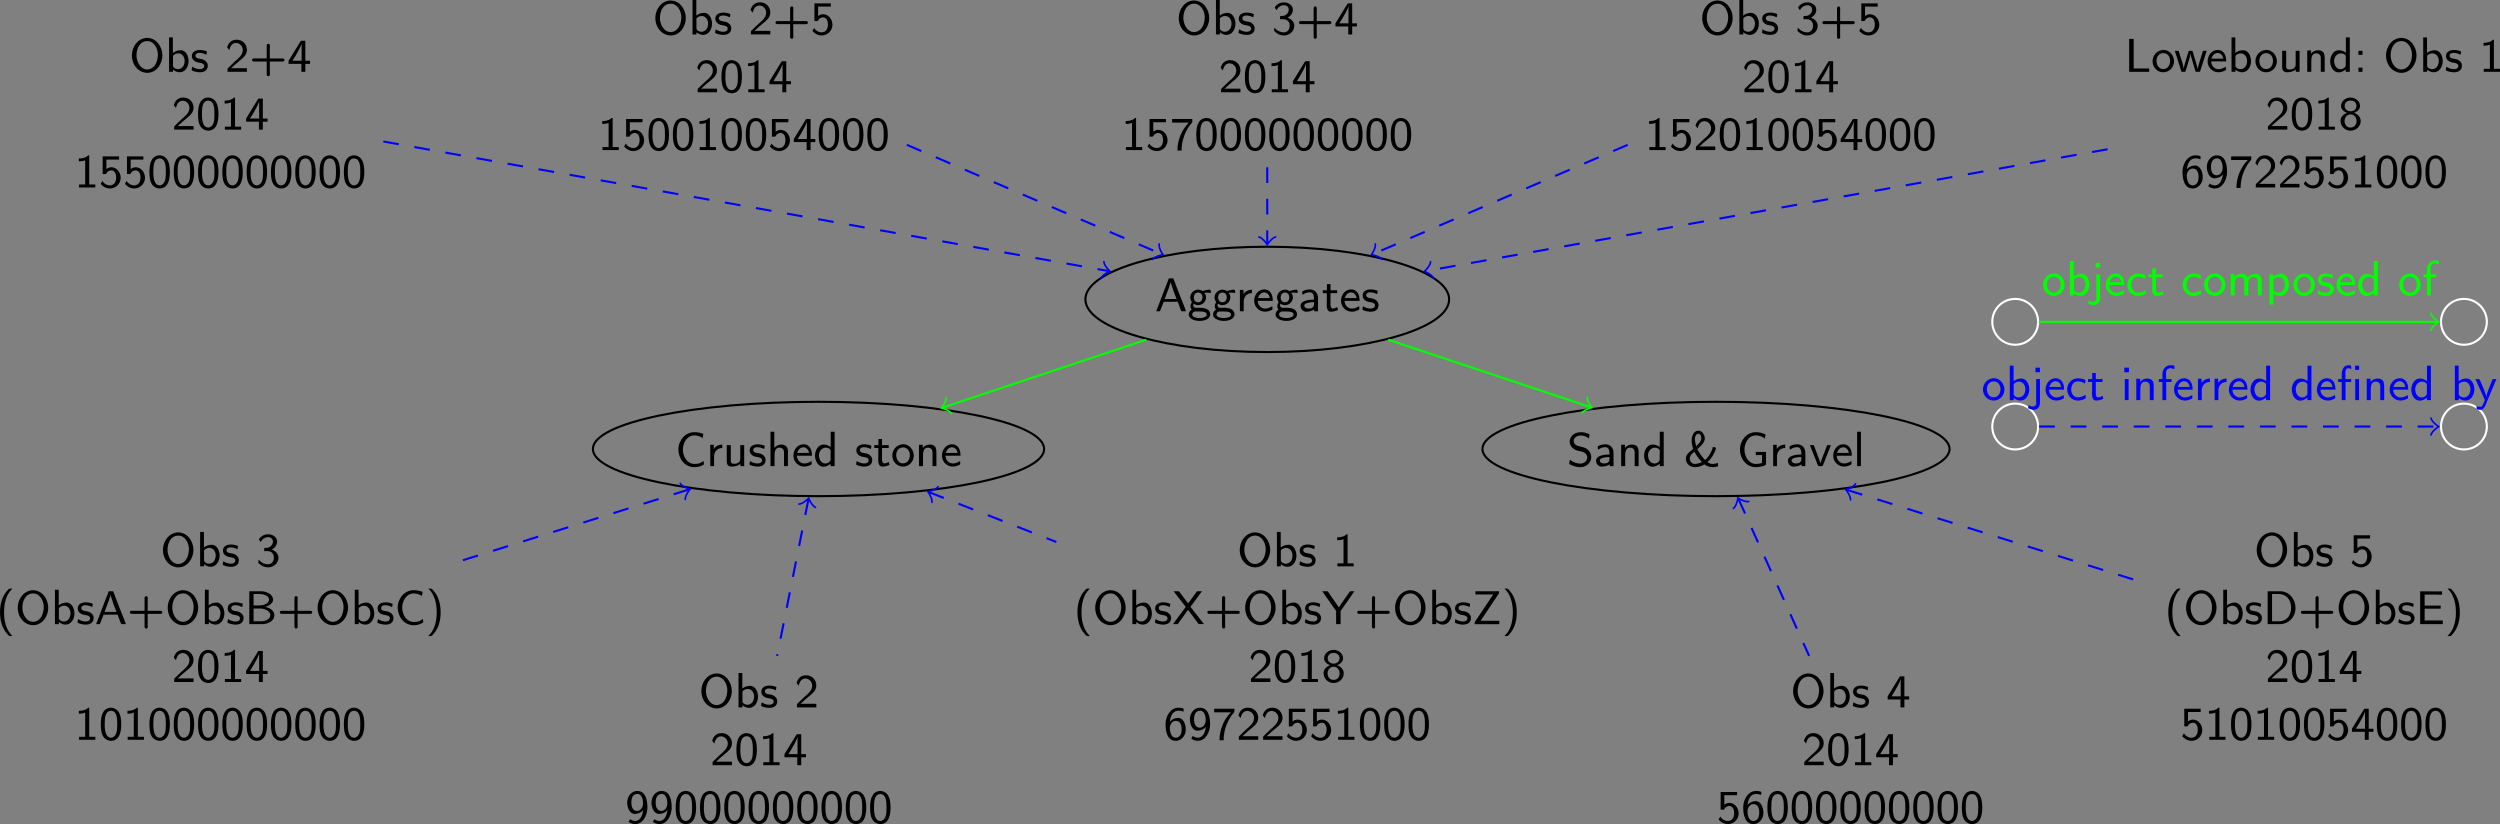 <?xml version="1.0" encoding="UTF-8"?>
<svg width="338.27pt" height="111.5pt" version="1.2" viewBox="0 0 338.27 111.5" xmlns="http://www.w3.org/2000/svg" xmlns:xlink="http://www.w3.org/1999/xlink">
 <rect x="0" y="0" width="338.27" height="111.5" fill="#808080" stroke="none"/>
 <defs>
  <symbol id="glyph1-1" overflow="visible">
   <path d="m0.188 0h0.5l0.469-1.188 0.047-0.078 0.141-0.016h1.75l0.344 0.938 0.141 0.328 0.062 0.016h0.562c-0.031-0.141-0.094-0.281-0.141-0.422-0.516-1.25-0.984-2.516-1.469-3.766l-0.062-0.188c-0.016-0.031-0.031-0.062-0.047-0.078h-0.516c-0.125 0-0.141 0.156-0.172 0.25-0.516 1.266-0.969 2.562-1.469 3.828-0.047 0.125-0.109 0.25-0.141 0.375zm1.141-1.656c0.172-0.531 0.391-1.031 0.578-1.547l0.125-0.406c0.047-0.125 0.094-0.25 0.109-0.375 0 0.109 0.047 0.219 0.078 0.312 0.203 0.688 0.453 1.359 0.719 2.016z"/>
  </symbol>
  <symbol id="glyph1-2" overflow="visible">
   <path d="m0.594-0.219c-0.234 0.109-0.406 0.391-0.406 0.656 0 0.672 0.984 0.875 1.422 0.875 0.609 0 1.484-0.203 1.484-0.922-0.047-0.703-0.75-0.859-1.406-0.859h-0.578c-0.188 0-0.312-0.141-0.312-0.328 0-0.078 0.016-0.156 0.062-0.219 0.172 0.109 0.344 0.188 0.547 0.188h0.047c0.547 0 1.031-0.406 1.078-0.984v-0.047c0-0.234-0.078-0.438-0.219-0.641l0.312-0.016 0.578 0.031c-0.031-0.203-0.047-0.438-0.141-0.438h-0.016c-0.328 0-0.656 0.078-0.953 0.188l0.016 0.016c-0.062-0.016-0.109-0.062-0.172-0.094-0.125-0.062-0.266-0.094-0.406-0.109h-0.078c-0.531 0-1.016 0.422-1.062 0.984v0.062c0 0.203 0.062 0.375 0.156 0.547 0.016 0.031 0.062 0.062 0.062 0.094 0 0.062-0.109 0.188-0.141 0.266-0.031 0.094-0.047 0.188-0.047 0.281 0 0.172 0.062 0.344 0.172 0.469zm0.438 0.25h0.641c0.344 0 0.953 0.016 0.953 0.422 0 0.422-0.812 0.469-0.984 0.469-0.375 0-0.984-0.109-0.984-0.484 0-0.219 0.172-0.375 0.375-0.406zm0.359-2.562h0.062c0.406 0 0.594 0.328 0.594 0.641 0 0.328-0.156 0.625-0.516 0.672h-0.062c-0.422 0-0.594-0.328-0.594-0.641 0-0.328 0.156-0.625 0.516-0.672z"/>
  </symbol>
  <symbol id="glyph1-3" overflow="visible">
   <path d="m1.016-2.312v-0.578h-0.484v2.891h0.516v-1.281c0-0.641 0.391-1.172 1.109-1.172v-0.469c-0.438 0-0.953 0.234-1.141 0.609z"/>
  </symbol>
  <symbol id="glyph1-4" overflow="visible">
   <path d="m2.672-0.688c-0.109 0.047-0.203 0.125-0.312 0.172-0.203 0.094-0.438 0.156-0.656 0.156-0.516 0-1-0.422-1-1.047h2.031c0-0.656-0.203-1.547-1.172-1.547-0.812 0-1.344 0.766-1.344 1.531v0.031c0 0.766 0.641 1.453 1.453 1.453 0.328 0 0.656-0.094 0.938-0.25 0.047-0.031 0.094-0.047 0.094-0.109 0-0.125-0.031-0.266-0.031-0.391zm-1.938-1.094c0.125-0.375 0.375-0.766 0.828-0.766 0.438 0 0.703 0.344 0.781 0.766z"/>
  </symbol>
  <symbol id="glyph1-5" overflow="visible">
   <path d="m0.547-2.219c0.094-0.062 0.188-0.125 0.281-0.172 0.219-0.125 0.484-0.172 0.734-0.172 0.422 0 0.531 0.469 0.531 0.781v0.203c-0.672 0-1.812 0.141-1.812 0.828 0 0.422 0.281 0.812 0.75 0.812 0.359 0 0.797-0.078 1.094-0.312v0.25h0.516v-1.812c0-0.594-0.391-1.141-1.078-1.141-0.328 0-0.641 0.062-0.922 0.203-0.062 0.031-0.141 0.047-0.141 0.125 0 0.141 0.031 0.266 0.047 0.406zm1.547 0.984v0.312c0 0.375-0.297 0.562-0.719 0.562-0.219 0-0.594-0.094-0.594-0.406 0.016-0.312 0.531-0.391 0.75-0.422 0.188-0.031 0.391-0.047 0.562-0.047z"/>
  </symbol>
  <symbol id="glyph1-6" overflow="visible">
   <path d="m0.688-3.672v0.828h-0.562v0.391h0.547v1.141c0 0.109-0.016 0.25-0.016 0.359 0 0.297 0 1.016 0.547 1.016 0.359 0 0.672-0.094 0.984-0.234l-0.109-0.406c-0.172 0.109-0.359 0.203-0.578 0.203-0.281 0-0.328-0.312-0.328-0.547v-1.531h0.906v-0.391h-0.906v-0.828z"/>
  </symbol>
  <symbol id="glyph1-7" overflow="visible">
   <path d="m0.266-0.688c-0.031 0.109-0.047 0.219-0.062 0.328 0 0.031-0.016 0.078-0.016 0.109 0 0.141 0.656 0.281 0.766 0.281 0.109 0.031 0.234 0.031 0.359 0.031 0.484 0 1.062-0.188 1.062-0.906v-0.047c-0.031-0.391-0.359-0.703-0.734-0.812-0.297-0.078-0.938-0.047-0.938-0.484 0-0.266 0.281-0.375 0.516-0.375 0.219 0 0.438 0.031 0.641 0.109 0.109 0.031 0.219 0.109 0.328 0.141l0.078-0.438c-0.312-0.141-0.625-0.203-0.969-0.203-0.5 0-1.078 0.203-1.078 0.828 0 0.422 0.312 0.703 0.688 0.828 0.266 0.078 0.984 0.062 0.984 0.516 0 0.281-0.297 0.422-0.562 0.422-0.391 0-0.703-0.109-1.062-0.328z"/>
  </symbol>
  <symbol id="glyph1-8" overflow="visible">
   <path d="m3.828-0.703c-0.156 0.094-0.297 0.203-0.453 0.281-0.234 0.094-0.516 0.125-0.766 0.125-1.016 0-1.578-1.016-1.578-1.938 0-0.891 0.547-1.922 1.562-1.922 0.344 0 0.656 0.094 0.969 0.266 0.031 0.031 0.078 0.062 0.141 0.078l0.094-0.562c-0.406-0.141-0.781-0.219-1.234-0.219-1.219 0-2.141 1.109-2.141 2.344 0 1.172 0.812 2.391 2.156 2.391 0.453 0 0.812-0.078 1.234-0.328 0.031-0.016 0.062-0.047 0.062-0.078 0-0.141-0.031-0.297-0.047-0.438z"/>
  </symbol>
  <symbol id="glyph1-9" overflow="visible">
   <path d="m0.516-2.844v2.094c0 0.203 0 0.438 0.141 0.609 0.125 0.156 0.344 0.203 0.547 0.203 0.406 0 0.859-0.109 1.156-0.375v0.312h0.516v-2.844h-0.531v1.781c0 0.141 0 0.266-0.062 0.391-0.156 0.25-0.438 0.359-0.719 0.359-0.234 0-0.5-0.016-0.5-0.406v-2.125z"/>
  </symbol>
  <symbol id="glyph1-10" overflow="visible">
   <path d="m0.516-4.656v4.656h0.547v-1.453c0-0.391 0.062-1.047 0.641-1.047 0.422 0 0.641 0.234 0.641 0.656v1.844h0.531v-1.531c0-0.109 0.016-0.219 0.016-0.312 0-0.469-0.109-1.078-0.906-1.078-0.375 0-0.703 0.172-0.953 0.453v-2.188z"/>
  </symbol>
  <symbol id="glyph1-11" overflow="visible">
   <path d="m2.344-4.656v2.078c-0.266-0.219-0.625-0.344-0.969-0.344-0.766 0-1.156 0.844-1.156 1.5 0 0.672 0.391 1.5 1.141 1.5 0.375 0 0.703-0.188 0.969-0.406v0.328h0.547v-4.656zm-1.578 3.328c0-0.031-0.016-0.062-0.016-0.109 0-0.516 0.328-1.062 0.953-1.062 0.234 0 0.594 0.156 0.625 0.359 0.016 0.047 0.016 0.078 0.016 0.109 0 0.078-0.016 0.156-0.016 0.234v0.938c0 0.172-0.25 0.391-0.422 0.453-0.094 0.031-0.188 0.047-0.266 0.047-0.562 0-0.828-0.484-0.875-0.969z"/>
  </symbol>
  <symbol id="glyph1-12" overflow="visible">
   <path d="m1.547-2.953c-0.828 0.078-1.359 0.781-1.359 1.531 0 0.766 0.594 1.484 1.453 1.484 0.797 0 1.453-0.656 1.453-1.484 0-0.781-0.594-1.547-1.453-1.547-0.031 0-0.062 0.016-0.094 0.016zm-0.828 1.562v-0.109c0-0.531 0.344-1.031 0.922-1.031s0.922 0.484 0.922 1.047-0.312 1.109-0.922 1.109c-0.547 0-0.859-0.438-0.922-1.016z"/>
  </symbol>
  <symbol id="glyph1-13" overflow="visible">
   <path d="m1.031-2.438v-0.453h-0.516v2.891h0.547v-1.453c0-0.391 0.062-1.047 0.641-1.047 0.422 0 0.641 0.234 0.641 0.656v1.844h0.531v-1.828c0-0.234-0.016-0.469-0.109-0.688-0.141-0.297-0.453-0.406-0.766-0.406-0.375 0-0.797 0.172-0.969 0.484z"/>
  </symbol>
  <symbol id="glyph1-14" overflow="visible">
   <path d="m0.391-0.859c-0.031 0.156-0.062 0.328-0.094 0.5v0.016c0 0.109 0.484 0.297 0.719 0.359 0.25 0.078 0.5 0.125 0.766 0.125 0.562 0 1.109-0.25 1.391-0.844 0.078-0.156 0.109-0.344 0.109-0.531 0-0.625-0.469-1.156-1.062-1.312-0.172-0.031-0.328-0.078-0.5-0.125-0.359-0.062-0.812-0.234-0.812-0.766 0-0.469 0.547-0.703 0.938-0.703 0.359 0 0.688 0.094 0.984 0.312 0.047 0.031 0.094 0.078 0.141 0.109 0.016-0.141 0.047-0.266 0.062-0.406l0.031-0.125c0-0.094-0.469-0.25-0.703-0.297-0.156-0.031-0.312-0.047-0.469-0.047-0.609 0-1.234 0.25-1.469 0.922-0.031 0.125-0.062 0.234-0.062 0.359 0 0.625 0.516 1.062 1.062 1.219 0.5 0.125 1.141 0.141 1.312 0.797v0.188c-0.031 0.469-0.469 0.766-0.922 0.766-0.438 0-0.906-0.141-1.25-0.406-0.062-0.031-0.109-0.078-0.172-0.109z"/>
  </symbol>
  <symbol id="glyph1-15" overflow="visible">
   <path d="m4.625 0.031v-0.453c-0.266 0.062-0.5 0.125-0.766 0.125s-0.422-0.109-0.656-0.234v-0.016c0.141-0.094 0.312-0.297 0.422-0.438 0.344-0.438 0.625-0.969 0.75-1.5l-0.422-0.125c-0.188 0.641-0.484 1.234-0.969 1.688-0.031 0.016-0.062 0.062-0.109 0.062-0.062 0-0.234-0.219-0.312-0.328-0.188-0.234-0.375-0.484-0.531-0.75-0.078-0.125-0.125-0.234-0.203-0.359 0.125-0.078 0.25-0.219 0.359-0.328l0.156-0.156c0.234-0.25 0.5-0.594 0.5-0.953v-0.078c-0.047-0.469-0.344-0.984-0.875-0.984-0.672 0-0.906 0.797-0.906 1.344 0 0.328 0.062 0.609 0.141 0.922l0.047 0.109v0.062c0 0.062-0.281 0.266-0.422 0.391-0.109 0.094-0.219 0.188-0.297 0.297-0.172 0.188-0.25 0.453-0.25 0.703v0.031c0.031 0.656 0.594 1.078 1.25 1.078 0.391 0 0.859-0.141 1.188-0.344 0.016-0.016 0.047-0.031 0.078-0.031 0.047 0 0.141 0.094 0.188 0.125 0.266 0.156 0.578 0.25 0.891 0.25 0.25 0 0.5-0.047 0.75-0.109zm-3.172-1.984c0.172 0.453 0.578 0.938 0.891 1.281 0.031 0.047 0.078 0.078 0.109 0.125-0.094 0.031-0.172 0.078-0.25 0.109-0.234 0.078-0.484 0.141-0.734 0.141-0.406 0-0.656-0.391-0.656-0.734 0-0.406 0.328-0.703 0.641-0.922zm0.219-0.75c-0.078-0.328-0.156-0.609-0.172-0.922 0-0.297 0.094-0.75 0.469-0.75h0.031c0.297 0.031 0.375 0.422 0.375 0.609 0 0.438-0.453 0.844-0.703 1.062z"/>
  </symbol>
  <symbol id="glyph1-16" overflow="visible">
   <path d="m3.953-1.922h-1.391v0.422h0.844v1c0 0.172-0.672 0.203-0.812 0.203-0.984 0-1.562-1.016-1.562-1.938 0-0.844 0.516-1.922 1.547-1.922 0.391 0 0.766 0.109 1.094 0.344 0.031 0.031 0.078 0.062 0.125 0.094l0.094-0.562c-0.422-0.203-0.828-0.312-1.328-0.312-1.203 0-2.141 1.078-2.141 2.359 0 1.125 0.766 2.375 2.172 2.375 0.422 0 1.359-0.172 1.359-0.406v-0.094z"/>
  </symbol>
  <symbol id="glyph1-17" overflow="visible">
   <path d="m0.094-2.844 0.844 2.125c0.094 0.219 0.234 0.719 0.359 0.719h0.453c0.125 0 0.281-0.562 0.391-0.812 0.266-0.688 0.531-1.359 0.797-2.031h-0.5l-0.719 1.859-0.125 0.375-0.062 0.266-0.141-0.453-0.703-1.875-0.078-0.172z"/>
  </symbol>
  <symbol id="glyph1-18" overflow="visible">
   <path d="m0.531-4.656v4.656h0.516v-4.656z"/>
  </symbol>
  <symbol id="glyph1-19" overflow="visible">
   <path d="m2.312-4.594c-1.234 0.125-1.953 1.25-1.953 2.375 0 0.938 0.484 1.922 1.5 2.266 0.188 0.062 0.391 0.094 0.578 0.094 1.266 0 2.047-1.234 2.047-2.359 0-1.156-0.797-2.375-2.078-2.375zm-1.328 2.422v-0.094c0-0.828 0.406-1.891 1.469-1.891 0.906 0 1.422 1.016 1.422 1.812 0 0.781-0.297 1.797-1.203 2-0.078 0.016-0.156 0.031-0.234 0.031h-0.047c-0.828-0.031-1.297-0.906-1.391-1.625 0-0.078 0-0.156-0.016-0.234z"/>
  </symbol>
  <symbol id="glyph1-20" overflow="visible">
   <path d="m0.531-4.656v4.656h0.531v-0.297c0.25 0.219 0.562 0.359 0.906 0.359 0.781 0 1.203-0.812 1.203-1.5 0-0.594-0.297-1.484-1.078-1.484-0.359 0-0.766 0.125-1.047 0.375v-2.109zm2.094 3.328c-0.031 0.516-0.359 0.969-0.922 0.969-0.266 0-0.641-0.203-0.641-0.453v-1.312c0.047-0.203 0.453-0.375 0.688-0.375 0.609 0 0.891 0.547 0.891 1.047 0 0.031 0 0.078-0.016 0.125z"/>
  </symbol>
  <symbol id="glyph1-21" overflow="visible">
   <path d="m0.609-3.297c0.141-0.188 0.219-0.344 0.422-0.469 0.156-0.109 0.375-0.188 0.594-0.188 0.344 0 0.641 0.234 0.641 0.594 0 0.406-0.312 0.766-0.703 0.844-0.078 0.016-0.156 0.016-0.234 0.016l-0.234 0.016v0.422h0.391c0.438 0 0.906 0.203 0.906 0.891 0 0.438-0.25 0.891-0.797 0.891-0.375 0-0.766-0.156-1.031-0.406-0.078-0.078-0.141-0.156-0.219-0.234-0.016 0.109-0.031 0.188-0.047 0.281-0.016 0.031-0.016 0.078-0.016 0.109 0 0.078 0.141 0.188 0.219 0.25 0.312 0.266 0.703 0.422 1.109 0.422 0.656 0 1.406-0.469 1.406-1.312 0-0.453-0.312-0.828-0.719-1.031-0.062-0.016-0.125-0.047-0.188-0.062 0.422-0.219 0.719-0.609 0.719-1.094 0-0.641-0.656-0.984-1.203-0.984-0.484 0-0.938 0.219-1.219 0.625-0.016 0.016-0.031 0.031-0.031 0.062 0 0.062 0.156 0.25 0.234 0.359z"/>
  </symbol>
  <symbol id="glyph1-22" overflow="visible">
   <path d="m2.188 1.609c-0.078-0.109-0.188-0.203-0.266-0.312-0.656-0.797-0.859-1.859-0.859-2.875 0-1.062 0.203-2.297 1-3.094 0.031-0.047 0.094-0.094 0.125-0.141h-0.344c-0.125 0-0.266 0.172-0.375 0.297-0.688 0.781-0.953 1.844-0.953 2.875 0 1.062 0.234 2.156 0.984 2.969 0.094 0.109 0.219 0.281 0.344 0.281z"/>
  </symbol>
  <symbol id="glyph1-23" overflow="visible">
   <path d="m2.344-1.812h-1.687c-0.141 0-0.297 0.031-0.297 0.203 0 0.188 0.172 0.219 0.297 0.219h1.688v1.688c0 0.125 0.031 0.297 0.219 0.297 0.172 0 0.219-0.156 0.219-0.297 0-0.047-0.016-0.109-0.016-0.156v-1.531h1.687c0.141 0 0.297-0.031 0.297-0.219 0-0.172-0.172-0.203-0.297-0.203h-1.687v-1.531c0-0.047 0.016-0.109 0.016-0.172 0-0.125-0.047-0.281-0.219-0.281-0.188 0-0.219 0.172-0.219 0.297v0.156z"/>
  </symbol>
  <symbol id="glyph1-24" overflow="visible">
   <path d="m0.625-4.453v4.453h1.688c0.672 0 1.641-0.297 1.703-1.172v-0.047c0-0.656-0.719-1.047-1.25-1.109 0.453-0.156 1.016-0.391 1.078-0.953 0-0.703-0.734-1.125-1.547-1.172zm0.578 4.062v-1.719h1.031c0.516 0.047 1.234 0.328 1.234 0.875 0 0.594-0.734 0.828-1.188 0.844zm0-2.141v-1.547h0.625c0.344 0 0.688 0.016 1 0.172 0.234 0.109 0.469 0.297 0.469 0.594 0 0.25-0.203 0.453-0.422 0.578-0.328 0.188-0.703 0.203-1.094 0.203z"/>
  </symbol>
  <symbol id="glyph1-25" overflow="visible">
   <path d="m0.359-4.812c0.094 0.109 0.203 0.188 0.281 0.297 0.672 0.812 0.859 1.938 0.859 2.938 0 1.047-0.234 2.266-1 3.031-0.047 0.047-0.094 0.094-0.141 0.156h0.359c0.125 0 0.25-0.188 0.359-0.297 0.703-0.781 0.953-1.859 0.953-2.875 0-1.062-0.234-2.156-0.969-2.969-0.094-0.125-0.219-0.281-0.344-0.281z"/>
  </symbol>
  <symbol id="glyph1-26" overflow="visible">
   <path d="m0.562-2.938c0.109-0.438 0.328-0.969 0.906-0.969 0.531 0 0.922 0.453 0.922 0.969 0 0.656-0.609 1.141-1.016 1.484-0.312 0.281-0.609 0.594-0.906 0.875-0.062 0.062-0.141 0.094-0.141 0.219v0.359h2.625v-0.484h-2.141c0.359-0.328 0.703-0.656 1.078-0.953 0.5-0.406 1.062-0.828 1.062-1.531 0-0.75-0.578-1.359-1.328-1.375h-0.062c-0.547 0-1.016 0.25-1.25 0.922-0.016 0.031-0.031 0.078-0.031 0.109 0 0.047 0.047 0.078 0.078 0.109 0.062 0.094 0.141 0.188 0.203 0.266z"/>
  </symbol>
  <symbol id="glyph1-27" overflow="visible">
   <path d="m1.562-4.344c-1.234 0.109-1.297 1.531-1.297 2.281 0 0.594 0.047 1.328 0.453 1.781 0.219 0.25 0.562 0.422 0.922 0.422 1.328 0 1.391-1.625 1.391-2.266 0-0.609-0.078-1.344-0.469-1.797-0.219-0.25-0.562-0.422-0.906-0.422h-0.094zm-0.766 2.531v-0.312c0-0.734 0.016-1.797 0.859-1.797 0.797 0 0.828 1.109 0.828 1.656v0.312c0 0.594-0.031 1.391-0.641 1.641-0.062 0.016-0.125 0.031-0.188 0.031-0.625 0-0.797-0.734-0.844-1.281 0-0.078 0-0.172-0.016-0.25z"/>
  </symbol>
  <symbol id="glyph1-28" overflow="visible">
   <path d="m0.578-3.922v0.391c0.297 0 0.547-0.031 0.859-0.141v3.266h-0.828v0.406h2.203v-0.406h-0.828v-3.938h-0.062c-0.109 0-0.141 0.078-0.203 0.109-0.297 0.25-0.75 0.312-1.141 0.312z"/>
  </symbol>
  <symbol id="glyph1-29" overflow="visible">
   <path d="m0.188-1.078h1.734v1.078h0.531v-1.078h0.641v-0.422h-0.641v-2.703h-0.547l-0.062 0.016-0.141 0.219-1.516 2.469zm0.531-0.422c0.328-0.516 0.656-1.062 0.938-1.609 0.125-0.266 0.297-0.578 0.297-0.828v2.438z"/>
  </symbol>
  <symbol id="glyph1-30" overflow="visible">
   <path d="m2.422-1.75h0.016c-0.047 0.547-0.312 1.469-1.078 1.469h-0.062c-0.141-0.016-0.281-0.047-0.406-0.109-0.078-0.031-0.141-0.094-0.219-0.141l-0.203 0.375c0.266 0.188 0.547 0.297 0.891 0.297 1.062 0 1.609-1.172 1.656-2.141v-0.094c0-0.844-0.156-2.25-1.375-2.25-0.828 0-1.359 0.781-1.359 1.562 0 0.641 0.297 1.547 1.031 1.547 0.422 0 0.922-0.203 1.109-0.516zm0-1.047v0.25c-0.031 0.438-0.328 0.906-0.828 0.906-0.562 0-0.75-0.609-0.75-1.109 0-0.422 0.078-1.188 0.844-1.188 0.594 0 0.734 0.875 0.734 1.125z"/>
  </symbol>
  <symbol id="glyph1-31" overflow="visible">
   <path d="m0.188-4.453 1.641 2.109-0.016 0.047-1.719 2.297h0.656l1.391-1.938 1.438 1.922h0.719l-1.828-2.328 1.562-2.109h-0.672l-1.203 1.641-1.141-1.5-0.109-0.141z"/>
  </symbol>
  <symbol id="glyph1-32" overflow="visible">
   <path d="m0.016-4.453 1.875 2.672v1.781h0.609v-1.781l1.875-2.672h-0.531l-0.078 0.016-1.156 1.641-0.344 0.531-1.516-2.188z"/>
  </symbol>
  <symbol id="glyph1-33" overflow="visible">
   <path d="m0.453-4.453v0.438h2.406l-2.484 3.719-0.016 0.297h3.328v-0.453h-2.531l2.484-3.719 0.016-0.281z"/>
  </symbol>
  <symbol id="glyph1-34" overflow="visible">
   <path d="m1.172-2.266c-0.438 0.141-0.891 0.516-0.891 1.078 0 0.719 0.609 1.312 1.312 1.328h0.031c0.719 0 1.391-0.547 1.391-1.312 0-0.516-0.406-0.938-0.906-1.094 0.391-0.156 0.812-0.422 0.812-0.953 0-0.672-0.656-1.125-1.281-1.125h-0.062c-0.609 0.031-1.219 0.469-1.219 1.141 0 0.484 0.391 0.766 0.812 0.938zm-0.344 1.188v-0.094c0-0.469 0.328-0.891 0.812-0.891 0.453 0 0.812 0.359 0.812 0.891 0 0.5-0.312 0.891-0.812 0.891-0.484 0-0.766-0.359-0.812-0.797zm0.016-2.062v-0.078c0-0.391 0.297-0.719 0.797-0.719 0.391 0 0.75 0.203 0.797 0.656v0.047c0 0.5-0.375 0.75-0.797 0.75-0.406 0-0.75-0.25-0.797-0.656z"/>
  </symbol>
  <symbol id="glyph1-35" overflow="visible">
   <path d="m0.859-2.453c0.094-0.609 0.297-1.438 1.109-1.484h0.062c0.25 0 0.453 0.062 0.688 0.125v-0.266c0-0.016 0.016-0.047 0.016-0.078 0-0.188-0.719-0.188-0.703-0.188-1.141 0-1.75 1.219-1.75 2.219 0 0.875 0.172 2.266 1.391 2.266 0.547 0 1-0.391 1.219-0.875 0.094-0.219 0.125-0.438 0.125-0.672 0-0.656-0.312-1.562-1.047-1.562-0.438 0-0.828 0.188-1.109 0.516zm0 1.031c0.016 0 0.016-0.016 0.016-0.031 0-0.031 0-0.047-0.016-0.078v-0.047c0-0.453 0.281-0.984 0.828-0.984 0.562 0 0.766 0.578 0.766 1.094 0 0.406-0.047 0.844-0.438 1.094-0.094 0.062-0.234 0.094-0.344 0.094-0.5 0-0.703-0.469-0.781-0.922-0.016-0.078-0.016-0.141-0.031-0.219z"/>
  </symbol>
  <symbol id="glyph1-36" overflow="visible">
   <path d="m0.281-4.203v0.484h2.266c-0.984 0.984-1.547 2.375-1.547 3.781h0.562c0-1.219 0.391-2.406 1.109-3.406l0.219-0.266c0.062-0.078 0.125-0.125 0.125-0.219v-0.375z"/>
  </symbol>
  <symbol id="glyph1-37" overflow="visible">
   <path d="m0.516-4.203v2.391h0.391c0.109 0 0.156-0.172 0.219-0.25 0.141-0.141 0.344-0.25 0.547-0.25 0.531 0 0.672 0.562 0.672 0.953 0 0.484-0.203 1.078-0.844 1.078-0.422 0-0.812-0.234-1.031-0.594l-0.156 0.266c-0.016 0.031-0.062 0.078-0.062 0.109 0 0.047 0.109 0.141 0.172 0.203 0.281 0.281 0.688 0.438 1.078 0.438 0.781 0 1.453-0.641 1.453-1.453 0-0.719-0.531-1.422-1.25-1.422h-0.062c-0.234 0.016-0.438 0.109-0.625 0.25v-1.281h1.719v-0.438z"/>
  </symbol>
  <symbol id="glyph1-38" overflow="visible">
   <path d="m0.625-4.453v4.453h1.672c1.125 0 2.094-0.906 2.094-2.188 0-1.156-0.797-2.266-2.109-2.266h-0.391zm0.594 4.062v-3.688h0.906c0.938 0 1.672 0.672 1.672 1.875 0 0.906-0.5 1.812-1.656 1.812z"/>
  </symbol>
  <symbol id="glyph1-39" overflow="visible">
   <path d="m0.609-4.438v4.438h3.062v-0.5h-2.203l-0.25 0.016v-1.609h2.172v-0.422h-2.172v-1.484h1.625l0.125 0.016h0.609v-0.453z"/>
  </symbol>
  <symbol id="glyph1-40" overflow="visible">
   <path d="m0.609-4.453v4.453h2.703v-0.453h-2.094v-4z"/>
  </symbol>
  <symbol id="glyph1-41" overflow="visible">
   <path d="m0.094-2.844 0.906 2.844h0.516l0.203-0.625 0.344-1.156 0.109-0.422 0.047-0.312c0.031 0.281 0.109 0.562 0.188 0.828 0.109 0.375 0.219 0.75 0.328 1.125 0.062 0.172 0.125 0.359 0.188 0.562h0.578l0.906-2.844h-0.5l-0.531 1.703-0.125 0.484-0.062 0.312c-0.016-0.203-0.094-0.422-0.141-0.625-0.125-0.422-0.266-0.844-0.391-1.281-0.047-0.141-0.141-0.562-0.203-0.594h-0.406c-0.078 0-0.109 0.125-0.125 0.188-0.156 0.562-0.359 1.109-0.5 1.672-0.047 0.203-0.125 0.422-0.125 0.641-0.016-0.078-0.016-0.156-0.031-0.219-0.094-0.547-0.281-1.109-0.469-1.656-0.047-0.156-0.078-0.312-0.141-0.453l-0.031-0.125c-0.016-0.047-0.062-0.047-0.094-0.047z"/>
  </symbol>
  <symbol id="glyph1-42" overflow="visible">
   <path d="m0.641-2.844v0.547h0.547v-0.547zm0 2.281v0.562h0.547v-0.562z"/>
  </symbol>
  <symbol id="glyph1-43" overflow="visible">
   <path d="m0.703-2.844v3.094c0 0.047 0.016 0.109 0.016 0.172 0 0.297-0.25 0.453-0.5 0.453-0.219 0-0.359-0.094-0.516-0.203l-0.109 0.422c0.219 0.109 0.5 0.219 0.766 0.219 0.422 0 0.859-0.281 0.859-0.953v-3.203zm-0.094-1.547v0.625h0.609v-0.625z"/>
  </symbol>
  <symbol id="glyph1-44" overflow="visible">
   <path d="m2.703-0.703c-0.391 0.203-0.625 0.328-1.062 0.328h-0.047c-0.562-0.047-0.828-0.578-0.828-1.047 0-0.547 0.297-1.109 0.906-1.109 0.297 0 0.562 0.062 0.828 0.219 0.047 0.031 0.078 0.062 0.125 0.078 0.016-0.125 0.078-0.281 0.078-0.406 0-0.25-0.969-0.312-1.031-0.312-0.812 0-1.453 0.703-1.453 1.469 0 0.812 0.562 1.547 1.453 1.547 0.359 0 0.672-0.094 0.969-0.25 0.047-0.031 0.094-0.047 0.094-0.109 0-0.125-0.031-0.266-0.031-0.406z"/>
  </symbol>
  <symbol id="glyph1-45" overflow="visible">
   <path d="m1.031-2.438v-0.453h-0.516v2.891h0.547v-1.453c0-0.406 0.078-1.047 0.641-1.047 0.188 0 0.391 0.031 0.516 0.188 0.109 0.125 0.125 0.312 0.125 0.484v1.828h0.547v-1.453c0-0.406 0.062-1.047 0.641-1.047 0.172 0 0.391 0.031 0.516 0.188 0.109 0.125 0.125 0.312 0.125 0.484v1.828h0.531v-1.828c0-0.234 0-0.484-0.109-0.703-0.156-0.281-0.469-0.391-0.781-0.391-0.375 0-0.844 0.219-1 0.531-0.141-0.375-0.422-0.531-0.828-0.531-0.359 0-0.781 0.172-0.953 0.484z"/>
  </symbol>
  <symbol id="glyph1-46" overflow="visible">
   <path d="m1.047-2.547v-0.297h-0.516v4.078h0.531v-1.531c0.25 0.219 0.562 0.359 0.906 0.359 0.781 0 1.203-0.812 1.203-1.5 0-0.531-0.25-1.484-1.031-1.484-0.422 0-0.766 0.141-1.094 0.375zm1.578 1.203c-0.047 0.5-0.406 0.984-0.938 0.984-0.25 0-0.625-0.203-0.625-0.453v-1.297c0.031-0.188 0.422-0.375 0.688-0.375 0.547 0 0.891 0.547 0.891 1.031 0 0.031 0 0.078-0.016 0.109z"/>
  </symbol>
  <symbol id="glyph1-47" overflow="visible">
   <path d="m0.656-2.844h-0.484v0.391h0.484v2.453h0.516v-2.453h0.719v-0.391h-0.734v-0.641c0-0.078-0.016-0.141-0.016-0.219 0-0.312 0.172-0.609 0.656-0.609 0.172 0.016 0.312 0.078 0.484 0.109v-0.391c0-0.125-0.375-0.125-0.5-0.125h-0.016c-0.656 0-1.109 0.547-1.109 1.234z"/>
  </symbol>
  <symbol id="glyph1-48" overflow="visible">
   <path d="m0.531-2.844v2.844h0.516v-2.844zm-0.062-1.547v0.625h0.625v-0.625z"/>
  </symbol>
  <symbol id="glyph1-49" overflow="visible">
   <path d="m0.656-2.844h-0.484v0.391h0.484v2.453h0.516v-2.453h0.766v-0.391h-0.781v-0.891c0-0.219 0.062-0.578 0.391-0.578 0.156 0 0.266 0.062 0.391 0.125v-0.391c0-0.141-0.297-0.141-0.391-0.141h-0.016c-0.609 0-0.875 0.688-0.875 1.188zm1.828 0v2.844h0.516v-2.844zm-0.031-1.812v0.562h0.562v-0.562z"/>
  </symbol>
  <symbol id="glyph1-50" overflow="visible">
   <path d="m0.094-2.844c0.375 0.844 0.766 1.703 1.156 2.562l0.078 0.172c0.016 0.031 0.031 0.062 0.031 0.094v0.016c0 0.094-0.094 0.234-0.141 0.344-0.094 0.219-0.188 0.578-0.469 0.578-0.172 0-0.344-0.062-0.516-0.109l0.047 0.438c0.156 0.031 0.328 0.062 0.484 0.062 0.359 0 0.531-0.312 0.672-0.578 0.125-0.281 0.234-0.578 0.359-0.859 0.375-0.906 0.766-1.812 1.141-2.719h-0.422c-0.078 0-0.078 0-0.109 0.062l-0.047 0.109c-0.219 0.531-0.438 1.062-0.625 1.594-0.078 0.234-0.172 0.484-0.172 0.734-0.094-0.797-0.562-1.609-0.844-2.328l-0.062-0.109c-0.016-0.062-0.047-0.062-0.109-0.062z"/>
  </symbol>
 </defs>
 <g transform="translate(-137.47 -118.01)">
  <path transform="matrix(.714 0 0 -.714 308.94 158.52)" d="m34.466 0.002c0 5.51-15.431 9.975-34.468 9.975-19.031 0-34.462-4.465-34.462-9.975s15.431-9.981 34.462-9.981c19.037 0 34.468 4.471 34.468 9.981z" fill="none" stroke="#000" stroke-miterlimit="10" stroke-width=".399"/>
  <use x="293.734" y="160.125" width="100%" height="100%" xlink:href="#glyph1-1"/>
  <use x="298.129" y="160.125" width="100%" height="100%" xlink:href="#glyph1-2"/>
  <use x="301.417" y="160.125" width="100%" height="100%" xlink:href="#glyph1-2"/>
  <use x="304.706" y="160.125" width="100%" height="100%" xlink:href="#glyph1-3"/>
  <use x="306.953" y="160.125" width="100%" height="100%" xlink:href="#glyph1-4"/>
  <use x="309.876" y="160.125" width="100%" height="100%" xlink:href="#glyph1-2"/>
  <use x="313.165" y="160.125" width="100%" height="100%" xlink:href="#glyph1-5"/>
  <use x="316.325" y="160.125" width="100%" height="100%" xlink:href="#glyph1-6"/>
  <use x="318.7" y="160.125" width="100%" height="100%" xlink:href="#glyph1-4"/>
  <use x="321.624" y="160.125" width="100%" height="100%" xlink:href="#glyph1-7"/>
  <path transform="matrix(.714 0 0 -.714 308.94 158.52)" d="m-42.283-28.348c0 4.941-19.141 8.941-42.758 8.941s-42.758-4-42.758-8.941c0-4.936 19.141-8.941 42.758-8.941s42.758 4.005 42.758 8.941z" fill="none" stroke="#000" stroke-miterlimit="10" stroke-width=".399"/>
  <use x="228.84" y="181.081" width="100%" height="100%" xlink:href="#glyph1-8"/>
  <use x="233.042" y="181.081" width="100%" height="100%" xlink:href="#glyph1-3"/>
  <use x="235.289" y="181.081" width="100%" height="100%" xlink:href="#glyph1-9"/>
  <use x="238.686" y="181.081" width="100%" height="100%" xlink:href="#glyph1-7"/>
  <use x="241.207" y="181.081" width="100%" height="100%" xlink:href="#glyph1-10"/>
  <use x="244.604" y="181.081" width="100%" height="100%" xlink:href="#glyph1-4"/>
  <use x="247.527" y="181.081" width="100%" height="100%" xlink:href="#glyph1-11"/>
  <use x="253.12" y="181.081" width="100%" height="100%" xlink:href="#glyph1-7"/>
  <use x="255.641" y="181.081" width="100%" height="100%" xlink:href="#glyph1-6"/>
  <use x="258.017" y="181.081" width="100%" height="100%" xlink:href="#glyph1-12"/>
  <use x="261.299" y="181.081" width="100%" height="100%" xlink:href="#glyph1-13"/>
  <use x="264.702" y="181.081" width="100%" height="100%" xlink:href="#glyph1-4"/>
  <path transform="matrix(.714 0 0 -.714 308.94 158.52)" d="m129.3-28.348c0 4.941-19.814 8.941-44.262 8.941-24.443 0-44.257-4-44.257-8.941 0-4.936 19.814-8.941 44.257-8.941 24.449 0 44.262 4.005 44.262 8.941z" fill="none" stroke="#000" stroke-miterlimit="10" stroke-width=".399"/>
  <use x="349.497" y="181.081" width="100%" height="100%" xlink:href="#glyph1-14"/>
  <use x="353.151" y="181.081" width="100%" height="100%" xlink:href="#glyph1-5"/>
  <use x="356.311" y="181.081" width="100%" height="100%" xlink:href="#glyph1-13"/>
  <use x="359.708" y="181.081" width="100%" height="100%" xlink:href="#glyph1-11"/>
  <use x="365.3" y="181.081" width="100%" height="100%" xlink:href="#glyph1-15"/>
  <use x="372.476" y="181.081" width="100%" height="100%" xlink:href="#glyph1-16"/>
  <use x="376.861" y="181.081" width="100%" height="100%" xlink:href="#glyph1-3"/>
  <use x="379.107" y="181.081" width="100%" height="100%" xlink:href="#glyph1-5"/>
  <use x="382.267" y="181.081" width="100%" height="100%" xlink:href="#glyph1-17"/>
  <use x="385.299" y="181.081" width="100%" height="100%" xlink:href="#glyph1-4"/>
  <use x="388.222" y="181.081" width="100%" height="100%" xlink:href="#glyph1-18"/>
  <use x="159.159" y="194.641" width="100%" height="100%" xlink:href="#glyph1-19"/>
  <use x="164.018" y="194.641" width="100%" height="100%" xlink:href="#glyph1-20"/>
  <use x="167.415" y="194.641" width="100%" height="100%" xlink:href="#glyph1-7"/>
  <use x="172.132" y="194.641" width="100%" height="100%" xlink:href="#glyph1-21"/>
  <use x="136.957" y="202.464" width="100%" height="100%" xlink:href="#glyph1-22"/>
  <use x="139.514" y="202.464" width="100%" height="100%" xlink:href="#glyph1-19"/>
  <use x="144.373" y="202.464" width="100%" height="100%" xlink:href="#glyph1-20"/>
  <use x="147.77" y="202.464" width="100%" height="100%" xlink:href="#glyph1-7"/>
  <use x="150.291" y="202.464" width="100%" height="100%" xlink:href="#glyph1-1"/>
  <use x="154.686" y="202.464" width="100%" height="100%" xlink:href="#glyph1-23"/>
  <use x="159.802" y="202.464" width="100%" height="100%" xlink:href="#glyph1-19"/>
  <use x="164.661" y="202.464" width="100%" height="100%" xlink:href="#glyph1-20"/>
  <use x="168.058" y="202.464" width="100%" height="100%" xlink:href="#glyph1-7"/>
  <use x="170.579" y="202.464" width="100%" height="100%" xlink:href="#glyph1-24"/>
  <use x="174.969" y="202.464" width="100%" height="100%" xlink:href="#glyph1-23"/>
  <use x="180.084" y="202.464" width="100%" height="100%" xlink:href="#glyph1-19"/>
  <use x="184.943" y="202.464" width="100%" height="100%" xlink:href="#glyph1-20"/>
  <use x="188.34" y="202.464" width="100%" height="100%" xlink:href="#glyph1-7"/>
  <use x="190.861" y="202.464" width="100%" height="100%" xlink:href="#glyph1-8"/>
  <use x="195.063" y="202.464" width="100%" height="100%" xlink:href="#glyph1-25"/>
  <use x="160.711" y="210.288" width="100%" height="100%" xlink:href="#glyph1-26"/>
  <use x="164" y="210.288" width="100%" height="100%" xlink:href="#glyph1-27"/>
  <use x="167.289" y="210.288" width="100%" height="100%" xlink:href="#glyph1-28"/>
  <use x="170.578" y="210.288" width="100%" height="100%" xlink:href="#glyph1-29"/>
  <use x="147.558" y="218.111" width="100%" height="100%" xlink:href="#glyph1-28"/>
  <use x="150.846" y="218.111" width="100%" height="100%" xlink:href="#glyph1-27"/>
  <use x="154.135" y="218.111" width="100%" height="100%" xlink:href="#glyph1-28"/>
  <use x="157.424" y="218.111" width="100%" height="100%" xlink:href="#glyph1-27"/>
  <use x="160.713" y="218.111" width="100%" height="100%" xlink:href="#glyph1-27"/>
  <use x="164.001" y="218.111" width="100%" height="100%" xlink:href="#glyph1-27"/>
  <use x="167.29" y="218.111" width="100%" height="100%" xlink:href="#glyph1-27"/>
  <use x="170.579" y="218.111" width="100%" height="100%" xlink:href="#glyph1-27"/>
  <use x="173.868" y="218.111" width="100%" height="100%" xlink:href="#glyph1-27"/>
  <use x="177.156" y="218.111" width="100%" height="100%" xlink:href="#glyph1-27"/>
  <use x="180.445" y="218.111" width="100%" height="100%" xlink:href="#glyph1-27"/>
  <use x="183.734" y="218.111" width="100%" height="100%" xlink:href="#glyph1-27"/>
  <use x="232.008" y="213.729" width="100%" height="100%" xlink:href="#glyph1-19"/>
  <use x="236.867" y="213.729" width="100%" height="100%" xlink:href="#glyph1-20"/>
  <use x="240.264" y="213.729" width="100%" height="100%" xlink:href="#glyph1-7"/>
  <use x="244.975" y="213.729" width="100%" height="100%" xlink:href="#glyph1-26"/>
  <use x="233.56" y="221.552" width="100%" height="100%" xlink:href="#glyph1-26"/>
  <use x="236.849" y="221.552" width="100%" height="100%" xlink:href="#glyph1-27"/>
  <use x="240.138" y="221.552" width="100%" height="100%" xlink:href="#glyph1-28"/>
  <use x="243.427" y="221.552" width="100%" height="100%" xlink:href="#glyph1-29"/>
  <use x="222.051" y="229.376" width="100%" height="100%" xlink:href="#glyph1-30"/>
  <use x="225.339" y="229.376" width="100%" height="100%" xlink:href="#glyph1-30"/>
  <use x="228.628" y="229.376" width="100%" height="100%" xlink:href="#glyph1-27"/>
  <use x="231.917" y="229.376" width="100%" height="100%" xlink:href="#glyph1-27"/>
  <use x="235.206" y="229.376" width="100%" height="100%" xlink:href="#glyph1-27"/>
  <use x="238.494" y="229.376" width="100%" height="100%" xlink:href="#glyph1-27"/>
  <use x="241.783" y="229.376" width="100%" height="100%" xlink:href="#glyph1-27"/>
  <use x="245.072" y="229.376" width="100%" height="100%" xlink:href="#glyph1-27"/>
  <use x="248.361" y="229.376" width="100%" height="100%" xlink:href="#glyph1-27"/>
  <use x="251.649" y="229.376" width="100%" height="100%" xlink:href="#glyph1-27"/>
  <use x="254.938" y="229.376" width="100%" height="100%" xlink:href="#glyph1-27"/>
  <use x="304.857" y="194.641" width="100%" height="100%" xlink:href="#glyph1-19"/>
  <use x="309.716" y="194.641" width="100%" height="100%" xlink:href="#glyph1-20"/>
  <use x="313.112" y="194.641" width="100%" height="100%" xlink:href="#glyph1-7"/>
  <use x="317.823" y="194.641" width="100%" height="100%" xlink:href="#glyph1-28"/>
  <use x="282.742" y="202.464" width="100%" height="100%" xlink:href="#glyph1-22"/>
  <use x="285.3" y="202.464" width="100%" height="100%" xlink:href="#glyph1-19"/>
  <use x="290.159" y="202.464" width="100%" height="100%" xlink:href="#glyph1-20"/>
  <use x="293.556" y="202.464" width="100%" height="100%" xlink:href="#glyph1-7"/>
  <use x="296.077" y="202.464" width="100%" height="100%" xlink:href="#glyph1-31"/>
  <use x="300.472" y="202.464" width="100%" height="100%" xlink:href="#glyph1-23"/>
  <use x="305.588" y="202.464" width="100%" height="100%" xlink:href="#glyph1-19"/>
  <use x="310.447" y="202.464" width="100%" height="100%" xlink:href="#glyph1-20"/>
  <use x="313.843" y="202.464" width="100%" height="100%" xlink:href="#glyph1-7"/>
  <use x="316.365" y="202.464" width="100%" height="100%" xlink:href="#glyph1-32"/>
  <use x="320.76" y="202.464" width="100%" height="100%" xlink:href="#glyph1-23"/>
  <use x="325.875" y="202.464" width="100%" height="100%" xlink:href="#glyph1-19"/>
  <use x="330.734" y="202.464" width="100%" height="100%" xlink:href="#glyph1-20"/>
  <use x="334.131" y="202.464" width="100%" height="100%" xlink:href="#glyph1-7"/>
  <use x="336.652" y="202.464" width="100%" height="100%" xlink:href="#glyph1-33"/>
  <use x="340.671" y="202.464" width="100%" height="100%" xlink:href="#glyph1-25"/>
  <use x="306.409" y="210.288" width="100%" height="100%" xlink:href="#glyph1-26"/>
  <use x="309.697" y="210.288" width="100%" height="100%" xlink:href="#glyph1-27"/>
  <use x="312.986" y="210.288" width="100%" height="100%" xlink:href="#glyph1-28"/>
  <use x="316.275" y="210.288" width="100%" height="100%" xlink:href="#glyph1-34"/>
  <use x="294.899" y="218.111" width="100%" height="100%" xlink:href="#glyph1-35"/>
  <use x="298.188" y="218.111" width="100%" height="100%" xlink:href="#glyph1-30"/>
  <use x="301.476" y="218.111" width="100%" height="100%" xlink:href="#glyph1-36"/>
  <use x="304.765" y="218.111" width="100%" height="100%" xlink:href="#glyph1-26"/>
  <use x="308.054" y="218.111" width="100%" height="100%" xlink:href="#glyph1-26"/>
  <use x="311.343" y="218.111" width="100%" height="100%" xlink:href="#glyph1-37"/>
  <use x="314.631" y="218.111" width="100%" height="100%" xlink:href="#glyph1-37"/>
  <use x="317.92" y="218.111" width="100%" height="100%" xlink:href="#glyph1-28"/>
  <use x="321.209" y="218.111" width="100%" height="100%" xlink:href="#glyph1-27"/>
  <use x="324.498" y="218.111" width="100%" height="100%" xlink:href="#glyph1-27"/>
  <use x="327.786" y="218.111" width="100%" height="100%" xlink:href="#glyph1-27"/>
  <use x="379.729" y="213.729" width="100%" height="100%" xlink:href="#glyph1-19"/>
  <use x="384.588" y="213.729" width="100%" height="100%" xlink:href="#glyph1-20"/>
  <use x="387.985" y="213.729" width="100%" height="100%" xlink:href="#glyph1-7"/>
  <use x="392.695" y="213.729" width="100%" height="100%" xlink:href="#glyph1-29"/>
  <use x="381.28" y="221.552" width="100%" height="100%" xlink:href="#glyph1-26"/>
  <use x="384.569" y="221.552" width="100%" height="100%" xlink:href="#glyph1-27"/>
  <use x="387.858" y="221.552" width="100%" height="100%" xlink:href="#glyph1-28"/>
  <use x="391.146" y="221.552" width="100%" height="100%" xlink:href="#glyph1-29"/>
  <use x="369.77" y="229.376" width="100%" height="100%" xlink:href="#glyph1-37"/>
  <use x="373.059" y="229.376" width="100%" height="100%" xlink:href="#glyph1-35"/>
  <use x="376.348" y="229.376" width="100%" height="100%" xlink:href="#glyph1-27"/>
  <use x="379.637" y="229.376" width="100%" height="100%" xlink:href="#glyph1-27"/>
  <use x="382.925" y="229.376" width="100%" height="100%" xlink:href="#glyph1-27"/>
  <use x="386.214" y="229.376" width="100%" height="100%" xlink:href="#glyph1-27"/>
  <use x="389.503" y="229.376" width="100%" height="100%" xlink:href="#glyph1-27"/>
  <use x="392.792" y="229.376" width="100%" height="100%" xlink:href="#glyph1-27"/>
  <use x="396.08" y="229.376" width="100%" height="100%" xlink:href="#glyph1-27"/>
  <use x="399.369" y="229.376" width="100%" height="100%" xlink:href="#glyph1-27"/>
  <use x="402.658" y="229.376" width="100%" height="100%" xlink:href="#glyph1-27"/>
  <use x="442.459" y="194.641" width="100%" height="100%" xlink:href="#glyph1-19"/>
  <use x="447.318" y="194.641" width="100%" height="100%" xlink:href="#glyph1-20"/>
  <use x="450.715" y="194.641" width="100%" height="100%" xlink:href="#glyph1-7"/>
  <use x="455.426" y="194.641" width="100%" height="100%" xlink:href="#glyph1-37"/>
  <use x="430.343" y="202.464" width="100%" height="100%" xlink:href="#glyph1-22"/>
  <use x="432.901" y="202.464" width="100%" height="100%" xlink:href="#glyph1-19"/>
  <use x="437.76" y="202.464" width="100%" height="100%" xlink:href="#glyph1-20"/>
  <use x="441.156" y="202.464" width="100%" height="100%" xlink:href="#glyph1-7"/>
  <use x="443.678" y="202.464" width="100%" height="100%" xlink:href="#glyph1-38"/>
  <use x="448.433" y="202.464" width="100%" height="100%" xlink:href="#glyph1-23"/>
  <use x="453.548" y="202.464" width="100%" height="100%" xlink:href="#glyph1-19"/>
  <use x="458.407" y="202.464" width="100%" height="100%" xlink:href="#glyph1-20"/>
  <use x="461.804" y="202.464" width="100%" height="100%" xlink:href="#glyph1-7"/>
  <use x="464.326" y="202.464" width="100%" height="100%" xlink:href="#glyph1-39"/>
  <use x="468.276" y="202.464" width="100%" height="100%" xlink:href="#glyph1-25"/>
  <use x="444.011" y="210.288" width="100%" height="100%" xlink:href="#glyph1-26"/>
  <use x="447.3" y="210.288" width="100%" height="100%" xlink:href="#glyph1-27"/>
  <use x="450.589" y="210.288" width="100%" height="100%" xlink:href="#glyph1-28"/>
  <use x="453.878" y="210.288" width="100%" height="100%" xlink:href="#glyph1-29"/>
  <use x="432.502" y="218.111" width="100%" height="100%" xlink:href="#glyph1-37"/>
  <use x="435.79" y="218.111" width="100%" height="100%" xlink:href="#glyph1-28"/>
  <use x="439.079" y="218.111" width="100%" height="100%" xlink:href="#glyph1-27"/>
  <use x="442.368" y="218.111" width="100%" height="100%" xlink:href="#glyph1-28"/>
  <use x="445.657" y="218.111" width="100%" height="100%" xlink:href="#glyph1-27"/>
  <use x="448.945" y="218.111" width="100%" height="100%" xlink:href="#glyph1-27"/>
  <use x="452.234" y="218.111" width="100%" height="100%" xlink:href="#glyph1-37"/>
  <use x="455.523" y="218.111" width="100%" height="100%" xlink:href="#glyph1-29"/>
  <use x="458.812" y="218.111" width="100%" height="100%" xlink:href="#glyph1-27"/>
  <use x="462.1" y="218.111" width="100%" height="100%" xlink:href="#glyph1-27"/>
  <use x="465.389" y="218.111" width="100%" height="100%" xlink:href="#glyph1-27"/>
  <use x="154.958" y="127.728" width="100%" height="100%" xlink:href="#glyph1-19"/>
  <use x="159.816" y="127.728" width="100%" height="100%" xlink:href="#glyph1-20"/>
  <use x="163.213" y="127.728" width="100%" height="100%" xlink:href="#glyph1-7"/>
  <use x="167.93" y="127.728" width="100%" height="100%" xlink:href="#glyph1-26"/>
  <use x="171.212" y="127.728" width="100%" height="100%" xlink:href="#glyph1-23"/>
  <use x="176.328" y="127.728" width="100%" height="100%" xlink:href="#glyph1-29"/>
  <use x="160.711" y="135.551" width="100%" height="100%" xlink:href="#glyph1-26"/>
  <use x="164" y="135.551" width="100%" height="100%" xlink:href="#glyph1-27"/>
  <use x="167.289" y="135.551" width="100%" height="100%" xlink:href="#glyph1-28"/>
  <use x="170.578" y="135.551" width="100%" height="100%" xlink:href="#glyph1-29"/>
  <use x="147.558" y="143.374" width="100%" height="100%" xlink:href="#glyph1-28"/>
  <use x="150.846" y="143.374" width="100%" height="100%" xlink:href="#glyph1-37"/>
  <use x="154.135" y="143.374" width="100%" height="100%" xlink:href="#glyph1-37"/>
  <use x="157.424" y="143.374" width="100%" height="100%" xlink:href="#glyph1-27"/>
  <use x="160.713" y="143.374" width="100%" height="100%" xlink:href="#glyph1-27"/>
  <use x="164.001" y="143.374" width="100%" height="100%" xlink:href="#glyph1-27"/>
  <use x="167.29" y="143.374" width="100%" height="100%" xlink:href="#glyph1-27"/>
  <use x="170.579" y="143.374" width="100%" height="100%" xlink:href="#glyph1-27"/>
  <use x="173.868" y="143.374" width="100%" height="100%" xlink:href="#glyph1-27"/>
  <use x="177.156" y="143.374" width="100%" height="100%" xlink:href="#glyph1-27"/>
  <use x="180.445" y="143.374" width="100%" height="100%" xlink:href="#glyph1-27"/>
  <use x="183.734" y="143.374" width="100%" height="100%" xlink:href="#glyph1-27"/>
  <use x="225.783" y="122.669" width="100%" height="100%" xlink:href="#glyph1-19"/>
  <use x="230.642" y="122.669" width="100%" height="100%" xlink:href="#glyph1-20"/>
  <use x="234.039" y="122.669" width="100%" height="100%" xlink:href="#glyph1-7"/>
  <use x="238.749" y="122.669" width="100%" height="100%" xlink:href="#glyph1-26"/>
  <use x="242.038" y="122.669" width="100%" height="100%" xlink:href="#glyph1-23"/>
  <use x="247.153" y="122.669" width="100%" height="100%" xlink:href="#glyph1-37"/>
  <use x="231.536" y="130.492" width="100%" height="100%" xlink:href="#glyph1-26"/>
  <use x="234.825" y="130.492" width="100%" height="100%" xlink:href="#glyph1-27"/>
  <use x="238.114" y="130.492" width="100%" height="100%" xlink:href="#glyph1-28"/>
  <use x="241.403" y="130.492" width="100%" height="100%" xlink:href="#glyph1-29"/>
  <use x="218.383" y="138.315" width="100%" height="100%" xlink:href="#glyph1-28"/>
  <use x="221.671" y="138.315" width="100%" height="100%" xlink:href="#glyph1-37"/>
  <use x="224.96" y="138.315" width="100%" height="100%" xlink:href="#glyph1-27"/>
  <use x="228.249" y="138.315" width="100%" height="100%" xlink:href="#glyph1-27"/>
  <use x="231.538" y="138.315" width="100%" height="100%" xlink:href="#glyph1-28"/>
  <use x="234.827" y="138.315" width="100%" height="100%" xlink:href="#glyph1-27"/>
  <use x="238.115" y="138.315" width="100%" height="100%" xlink:href="#glyph1-27"/>
  <use x="241.404" y="138.315" width="100%" height="100%" xlink:href="#glyph1-37"/>
  <use x="244.693" y="138.315" width="100%" height="100%" xlink:href="#glyph1-29"/>
  <use x="247.982" y="138.315" width="100%" height="100%" xlink:href="#glyph1-27"/>
  <use x="251.27" y="138.315" width="100%" height="100%" xlink:href="#glyph1-27"/>
  <use x="254.559" y="138.315" width="100%" height="100%" xlink:href="#glyph1-27"/>
  <use x="296.607" y="122.669" width="100%" height="100%" xlink:href="#glyph1-19"/>
  <use x="301.466" y="122.669" width="100%" height="100%" xlink:href="#glyph1-20"/>
  <use x="304.863" y="122.669" width="100%" height="100%" xlink:href="#glyph1-7"/>
  <use x="309.58" y="122.669" width="100%" height="100%" xlink:href="#glyph1-21"/>
  <use x="312.869" y="122.669" width="100%" height="100%" xlink:href="#glyph1-23"/>
  <use x="317.978" y="122.669" width="100%" height="100%" xlink:href="#glyph1-29"/>
  <use x="302.362" y="130.492" width="100%" height="100%" xlink:href="#glyph1-26"/>
  <use x="305.65" y="130.492" width="100%" height="100%" xlink:href="#glyph1-27"/>
  <use x="308.939" y="130.492" width="100%" height="100%" xlink:href="#glyph1-28"/>
  <use x="312.228" y="130.492" width="100%" height="100%" xlink:href="#glyph1-29"/>
  <use x="289.207" y="138.315" width="100%" height="100%" xlink:href="#glyph1-28"/>
  <use x="292.496" y="138.315" width="100%" height="100%" xlink:href="#glyph1-37"/>
  <use x="295.785" y="138.315" width="100%" height="100%" xlink:href="#glyph1-36"/>
  <use x="299.073" y="138.315" width="100%" height="100%" xlink:href="#glyph1-27"/>
  <use x="302.362" y="138.315" width="100%" height="100%" xlink:href="#glyph1-27"/>
  <use x="305.651" y="138.315" width="100%" height="100%" xlink:href="#glyph1-27"/>
  <use x="308.94" y="138.315" width="100%" height="100%" xlink:href="#glyph1-27"/>
  <use x="312.228" y="138.315" width="100%" height="100%" xlink:href="#glyph1-27"/>
  <use x="315.517" y="138.315" width="100%" height="100%" xlink:href="#glyph1-27"/>
  <use x="318.806" y="138.315" width="100%" height="100%" xlink:href="#glyph1-27"/>
  <use x="322.095" y="138.315" width="100%" height="100%" xlink:href="#glyph1-27"/>
  <use x="325.383" y="138.315" width="100%" height="100%" xlink:href="#glyph1-27"/>
  <use x="367.432" y="122.669" width="100%" height="100%" xlink:href="#glyph1-19"/>
  <use x="372.291" y="122.669" width="100%" height="100%" xlink:href="#glyph1-20"/>
  <use x="375.688" y="122.669" width="100%" height="100%" xlink:href="#glyph1-7"/>
  <use x="380.399" y="122.669" width="100%" height="100%" xlink:href="#glyph1-21"/>
  <use x="383.687" y="122.669" width="100%" height="100%" xlink:href="#glyph1-23"/>
  <use x="388.803" y="122.669" width="100%" height="100%" xlink:href="#glyph1-37"/>
  <use x="373.186" y="130.492" width="100%" height="100%" xlink:href="#glyph1-26"/>
  <use x="376.475" y="130.492" width="100%" height="100%" xlink:href="#glyph1-27"/>
  <use x="379.764" y="130.492" width="100%" height="100%" xlink:href="#glyph1-28"/>
  <use x="383.052" y="130.492" width="100%" height="100%" xlink:href="#glyph1-29"/>
  <use x="360.032" y="138.315" width="100%" height="100%" xlink:href="#glyph1-28"/>
  <use x="363.321" y="138.315" width="100%" height="100%" xlink:href="#glyph1-37"/>
  <use x="366.61" y="138.315" width="100%" height="100%" xlink:href="#glyph1-26"/>
  <use x="369.899" y="138.315" width="100%" height="100%" xlink:href="#glyph1-27"/>
  <use x="373.187" y="138.315" width="100%" height="100%" xlink:href="#glyph1-28"/>
  <use x="376.476" y="138.315" width="100%" height="100%" xlink:href="#glyph1-27"/>
  <use x="379.765" y="138.315" width="100%" height="100%" xlink:href="#glyph1-27"/>
  <use x="383.054" y="138.315" width="100%" height="100%" xlink:href="#glyph1-37"/>
  <use x="386.342" y="138.315" width="100%" height="100%" xlink:href="#glyph1-29"/>
  <use x="389.631" y="138.315" width="100%" height="100%" xlink:href="#glyph1-27"/>
  <use x="392.92" y="138.315" width="100%" height="100%" xlink:href="#glyph1-27"/>
  <use x="396.209" y="138.315" width="100%" height="100%" xlink:href="#glyph1-27"/>
  <use x="424.957" y="127.728" width="100%" height="100%" xlink:href="#glyph1-40"/>
  <use x="428.542" y="127.728" width="100%" height="100%" xlink:href="#glyph1-12"/>
  <use x="431.645" y="127.728" width="100%" height="100%" xlink:href="#glyph1-41"/>
  <use x="435.959" y="127.728" width="100%" height="100%" xlink:href="#glyph1-4"/>
  <use x="438.882" y="127.728" width="100%" height="100%" xlink:href="#glyph1-20"/>
  <use x="442.459" y="127.728" width="100%" height="100%" xlink:href="#glyph1-12"/>
  <use x="445.747" y="127.728" width="100%" height="100%" xlink:href="#glyph1-9"/>
  <use x="449.144" y="127.728" width="100%" height="100%" xlink:href="#glyph1-13"/>
  <use x="452.541" y="127.728" width="100%" height="100%" xlink:href="#glyph1-11"/>
  <use x="455.945" y="127.728" width="100%" height="100%" xlink:href="#glyph1-42"/>
  <use x="459.96" y="127.728" width="100%" height="100%" xlink:href="#glyph1-19"/>
  <use x="464.819" y="127.728" width="100%" height="100%" xlink:href="#glyph1-20"/>
  <use x="468.216" y="127.728" width="100%" height="100%" xlink:href="#glyph1-7"/>
  <use x="472.933" y="127.728" width="100%" height="100%" xlink:href="#glyph1-28"/>
  <use x="444.011" y="135.551" width="100%" height="100%" xlink:href="#glyph1-26"/>
  <use x="447.3" y="135.551" width="100%" height="100%" xlink:href="#glyph1-27"/>
  <use x="450.589" y="135.551" width="100%" height="100%" xlink:href="#glyph1-28"/>
  <use x="453.878" y="135.551" width="100%" height="100%" xlink:href="#glyph1-34"/>
  <use x="432.502" y="143.374" width="100%" height="100%" xlink:href="#glyph1-35"/>
  <use x="435.79" y="143.374" width="100%" height="100%" xlink:href="#glyph1-30"/>
  <use x="439.079" y="143.374" width="100%" height="100%" xlink:href="#glyph1-36"/>
  <use x="442.368" y="143.374" width="100%" height="100%" xlink:href="#glyph1-26"/>
  <use x="445.657" y="143.374" width="100%" height="100%" xlink:href="#glyph1-26"/>
  <use x="448.945" y="143.374" width="100%" height="100%" xlink:href="#glyph1-37"/>
  <use x="452.234" y="143.374" width="100%" height="100%" xlink:href="#glyph1-37"/>
  <use x="455.523" y="143.374" width="100%" height="100%" xlink:href="#glyph1-28"/>
  <use x="458.812" y="143.374" width="100%" height="100%" xlink:href="#glyph1-27"/>
  <use x="462.1" y="143.374" width="100%" height="100%" xlink:href="#glyph1-27"/>
  <use x="465.389" y="143.374" width="100%" height="100%" xlink:href="#glyph1-27"/>
  <g fill="none" stroke-miterlimit="10">
   <g stroke="#fff" stroke-width=".399">
    <path transform="matrix(.714 0 0 -.714 308.94 158.52)" d="m146.08-4.25c0 2.397-1.942 4.339-4.345 4.339-2.397 0-4.339-1.942-4.339-4.339 0-2.402 1.942-4.345 4.339-4.345 2.402 0 4.345 1.942 4.345 4.345z"/>
    <path transform="matrix(.714 0 0 -.714 308.94 158.52)" d="m231.12-4.25c0 2.397-1.942 4.339-4.345 4.339-2.397 0-4.339-1.942-4.339-4.339 0-2.402 1.942-4.345 4.339-4.345 2.402 0 4.345 1.942 4.345 4.345z"/>
    <path transform="matrix(.714 0 0 -.714 308.94 158.52)" d="m146.08-24.096c0 2.402-1.942 4.345-4.345 4.345-2.397 0-4.339-1.942-4.339-4.345 0-2.397 1.942-4.339 4.339-4.339 2.402 0 4.345 1.942 4.345 4.339z"/>
    <path transform="matrix(.714 0 0 -.714 308.94 158.52)" d="m231.12-24.096c0 2.402-1.942 4.345-4.345 4.345-2.397 0-4.339-1.942-4.339-4.345 0-2.397 1.942-4.339 4.339-4.339 2.402 0 4.345 1.942 4.345 4.339z"/>
   </g>
   <g stroke="#0f0">
    <path transform="matrix(.714 0 0 -.714 308.94 158.52)" d="m-22.907-7.637-38.588-12.859" stroke-width=".399"/>
    <path transform="matrix(-.677 .226 .226 .677 265.04 173.16)" d="m-1.193 1.595c0.095-0.597 1.192-1.493 1.493-1.594-0.299-0.102-1.395-1-1.495-1.595" stroke-linecap="round" stroke-linejoin="round" stroke-width=".319"/>
    <path transform="matrix(.714 0 0 -.714 308.94 158.52)" d="m22.909-7.637 38.364-12.788" stroke-width=".399"/>
    <path transform="matrix(.677 .226 .226 -.677 352.68 173.1)" d="m-1.198 1.595c0.102-0.6 1.196-1.493 1.495-1.595-0.296-0.099-1.393-0.995-1.493-1.594" stroke-linecap="round" stroke-linejoin="round" stroke-width=".319"/>
   </g>
   <g stroke="#00f">
    <path transform="matrix(.714 0 0 -.714 308.94 158.52)" d="m-109.64-36.042-43.031-13.461" stroke-dasharray="2.989, 2.989" stroke-width=".399"/>
    <path transform="matrix(.681 -.213 -.213 -.681 230.67 184.25)" d="m-1.195 1.594c0.099-0.599 1.196-1.492 1.497-1.592-0.301-0.101-1.395-0.997-1.497-1.596" stroke-linecap="round" stroke-linejoin="round" stroke-width=".319"/>
    <path transform="matrix(.714 0 0 -.714 308.94 158.52)" d="m-86.956-37.93-5.932-29.631" stroke-dasharray="2.989, 2.989" stroke-width=".399"/>
    <path transform="matrix(.14 -.7 -.7 -.14 246.86 185.6)" d="m-1.198 1.596c0.103-0.599 1.198-1.496 1.497-1.598-0.298-0.099-1.397-0.994-1.495-1.594" stroke-linecap="round" stroke-linejoin="round" stroke-width=".319"/>
    <path transform="matrix(.714 0 0 -.714 308.94 158.52)" d="m-64.089-36.54 24.12-9.434" stroke-dasharray="2.989, 2.989" stroke-width=".399"/>
    <path transform="matrix(-.665 -.26 -.26 .665 263.19 184.61)" d="m-1.196 1.593c0.098-0.596 1.196-1.495 1.494-1.596-0.296-0.098-1.393-0.991-1.494-1.589" stroke-linecap="round" stroke-linejoin="round" stroke-width=".319"/>
    <path transform="matrix(.714 0 0 -.714 308.94 158.52)" d="m89.322-37.864 13.368-29.696" stroke-dasharray="2.989, 2.989" stroke-width=".399"/>
    <path transform="matrix(-.293 -.651 -.651 .293 372.7 185.56)" d="m-1.195 1.596c0.098-0.596 1.192-1.497 1.495-1.597-0.302-0.098-1.395-0.992-1.498-1.594" stroke-linecap="round" stroke-linejoin="round" stroke-width=".319"/>
    <path transform="matrix(.714 0 0 -.714 308.94 158.52)" d="m109.9-36.118 56.897-17.795" stroke-dasharray="2.989, 2.989" stroke-width=".399"/>
    <path transform="matrix(-.681 -.213 -.213 .681 387.39 184.31)" d="m-1.196 1.597c0.101-0.599 1.196-1.495 1.497-1.596-0.301-0.1-1.396-0.998-1.496-1.597" stroke-linecap="round" stroke-linejoin="round" stroke-width=".319"/>
    <path transform="matrix(.714 0 0 -.714 308.94 158.52)" d="m-167.52 29.922 137.45-24.553" stroke-dasharray="2.989, 2.989" stroke-width=".399"/>
    <path transform="matrix(.703 .126 .126 -.703 287.48 154.69)" d="m-1.196 1.594c0.101-0.599 1.195-1.493 1.497-1.595-0.299-0.098-1.395-0.994-1.494-1.595" stroke-linecap="round" stroke-linejoin="round" stroke-width=".319"/>
    <path transform="matrix(.714 0 0 -.714 308.94 158.52)" d="m-68.302 29.288 48.295-20.711" stroke-dasharray="2.989, 2.989" stroke-width=".399"/>
    <path transform="matrix(.656 .281 .281 -.656 294.65 152.4)" d="m-1.195 1.596c0.097-0.601 1.195-1.494 1.495-1.598-0.302-0.1-1.394-0.997-1.496-1.594" stroke-linecap="round" stroke-linejoin="round" stroke-width=".319"/>
    <path transform="matrix(.714 0 0 -.714 308.94 158.52)" d="m-0.002 25.042v-14.408" stroke-dasharray="2.989, 2.989" stroke-width=".399"/>
    <path transform="matrix(0 .714 .714 0 308.94 150.93)" d="m-1.198 1.596c0.104-0.602 1.198-1.499 1.494-1.598-0.295-0.098-1.39-0.996-1.494-1.592" stroke-linecap="round" stroke-linejoin="round" stroke-width=".319"/>
    <path transform="matrix(.714 0 0 -.714 308.94 158.52)" d="m68.305 29.288-48.295-20.711" stroke-dasharray="2.989, 2.989" stroke-width=".399"/>
    <path transform="matrix(-.656 .281 .281 .656 323.22 152.4)" d="m-1.197 1.597c0.101-0.597 1.198-1.496 1.496-1.594-0.3-0.103-1.393-0.998-1.495-1.598" stroke-linecap="round" stroke-linejoin="round" stroke-width=".319"/>
    <path transform="matrix(.714 0 0 -.714 308.94 158.52)" d="m159.25 28.451-129.19-23.081" stroke-dasharray="2.989, 2.989" stroke-width=".399"/>
    <path transform="matrix(-.703 .126 .126 .703 330.4 154.69)" d="m-1.196 1.597c0.098-0.601 1.194-1.498 1.494-1.595-0.296-0.103-1.395-0.996-1.491-1.596" stroke-linecap="round" stroke-linejoin="round" stroke-width=".319"/>
   </g>
   <path transform="matrix(.714 0 0 -.714 308.94 158.52)" d="m146.27-4.25h75.502" stroke="#0f0" stroke-width=".399"/>
   <path transform="matrix(.714 0 0 -.714 467.26 161.56)" d="m-1.197 1.594c0.098-0.596 1.198-1.494 1.494-1.592-0.295-0.104-1.395-0.996-1.494-1.598" stroke="#0f0" stroke-linecap="round" stroke-linejoin="round" stroke-width=".319"/>
  </g>
  <g fill="#0f0">
   <use x="413.726" y="157.982" width="100%" height="100%" xlink:href="#glyph1-12"/>
   <use x="417.015" y="157.982" width="100%" height="100%" xlink:href="#glyph1-20"/>
   <use x="420.412" y="157.982" width="100%" height="100%" xlink:href="#glyph1-43"/>
   <use x="422.165" y="157.982" width="100%" height="100%" xlink:href="#glyph1-4"/>
   <use x="425.088" y="157.982" width="100%" height="100%" xlink:href="#glyph1-44"/>
   <use x="428.012" y="157.982" width="100%" height="100%" xlink:href="#glyph1-6"/>
   <use x="432.576" y="157.982" width="100%" height="100%" xlink:href="#glyph1-44"/>
   <use x="435.499" y="157.982" width="100%" height="100%" xlink:href="#glyph1-12"/>
   <use x="438.788" y="157.982" width="100%" height="100%" xlink:href="#glyph1-45"/>
   <use x="444.012" y="157.982" width="100%" height="100%" xlink:href="#glyph1-46"/>
   <use x="447.595" y="157.982" width="100%" height="100%" xlink:href="#glyph1-12"/>
   <use x="450.884" y="157.982" width="100%" height="100%" xlink:href="#glyph1-7"/>
   <use x="453.405" y="157.982" width="100%" height="100%" xlink:href="#glyph1-4"/>
   <use x="456.328" y="157.982" width="100%" height="100%" xlink:href="#glyph1-11"/>
   <use x="461.914" y="157.982" width="100%" height="100%" xlink:href="#glyph1-12"/>
   <use x="465.203" y="157.982" width="100%" height="100%" xlink:href="#glyph1-47"/>
  </g>
  <path transform="matrix(.714 0 0 -.714 308.94 158.52)" d="m146.27-24.096h75.502" fill="none" stroke="#00f" stroke-dasharray="2.989, 2.989" stroke-miterlimit="10" stroke-width=".399"/>
  <path transform="matrix(.714 0 0 -.714 467.26 175.73)" d="m-1.197 1.596c0.098-0.602 1.198-1.499 1.494-1.598-0.295-0.098-1.395-0.996-1.494-1.592" fill="none" stroke="#00f" stroke-linecap="round" stroke-linejoin="round" stroke-miterlimit="10" stroke-width=".319"/>
  <g fill="#00f">
   <use x="405.59" y="172.147" width="100%" height="100%" xlink:href="#glyph1-12"/>
   <use x="408.879" y="172.147" width="100%" height="100%" xlink:href="#glyph1-20"/>
   <use x="412.276" y="172.147" width="100%" height="100%" xlink:href="#glyph1-43"/>
   <use x="414.029" y="172.147" width="100%" height="100%" xlink:href="#glyph1-4"/>
   <use x="416.952" y="172.147" width="100%" height="100%" xlink:href="#glyph1-44"/>
   <use x="419.876" y="172.147" width="100%" height="100%" xlink:href="#glyph1-6"/>
   <use x="424.44" y="172.147" width="100%" height="100%" xlink:href="#glyph1-48"/>
   <use x="426.01" y="172.147" width="100%" height="100%" xlink:href="#glyph1-13"/>
   <use x="429.407" y="172.147" width="100%" height="100%" xlink:href="#glyph1-47"/>
   <use x="431.417" y="172.147" width="100%" height="100%" xlink:href="#glyph1-4"/>
   <use x="434.34" y="172.147" width="100%" height="100%" xlink:href="#glyph1-3"/>
   <use x="436.587" y="172.147" width="100%" height="100%" xlink:href="#glyph1-3"/>
   <use x="438.834" y="172.147" width="100%" height="100%" xlink:href="#glyph1-4"/>
   <use x="441.757" y="172.147" width="100%" height="100%" xlink:href="#glyph1-11"/>
   <use x="447.349" y="172.147" width="100%" height="100%" xlink:href="#glyph1-11"/>
   <use x="450.746" y="172.147" width="100%" height="100%" xlink:href="#glyph1-4"/>
   <use x="453.669" y="172.147" width="100%" height="100%" xlink:href="#glyph1-49"/>
   <use x="457.195" y="172.147" width="100%" height="100%" xlink:href="#glyph1-13"/>
   <use x="460.592" y="172.147" width="100%" height="100%" xlink:href="#glyph1-4"/>
   <use x="463.515" y="172.147" width="100%" height="100%" xlink:href="#glyph1-11"/>
   <use x="469.101" y="172.147" width="100%" height="100%" xlink:href="#glyph1-20"/>
   <use x="472.319" y="172.147" width="100%" height="100%" xlink:href="#glyph1-50"/>
  </g>
 </g>
</svg>
